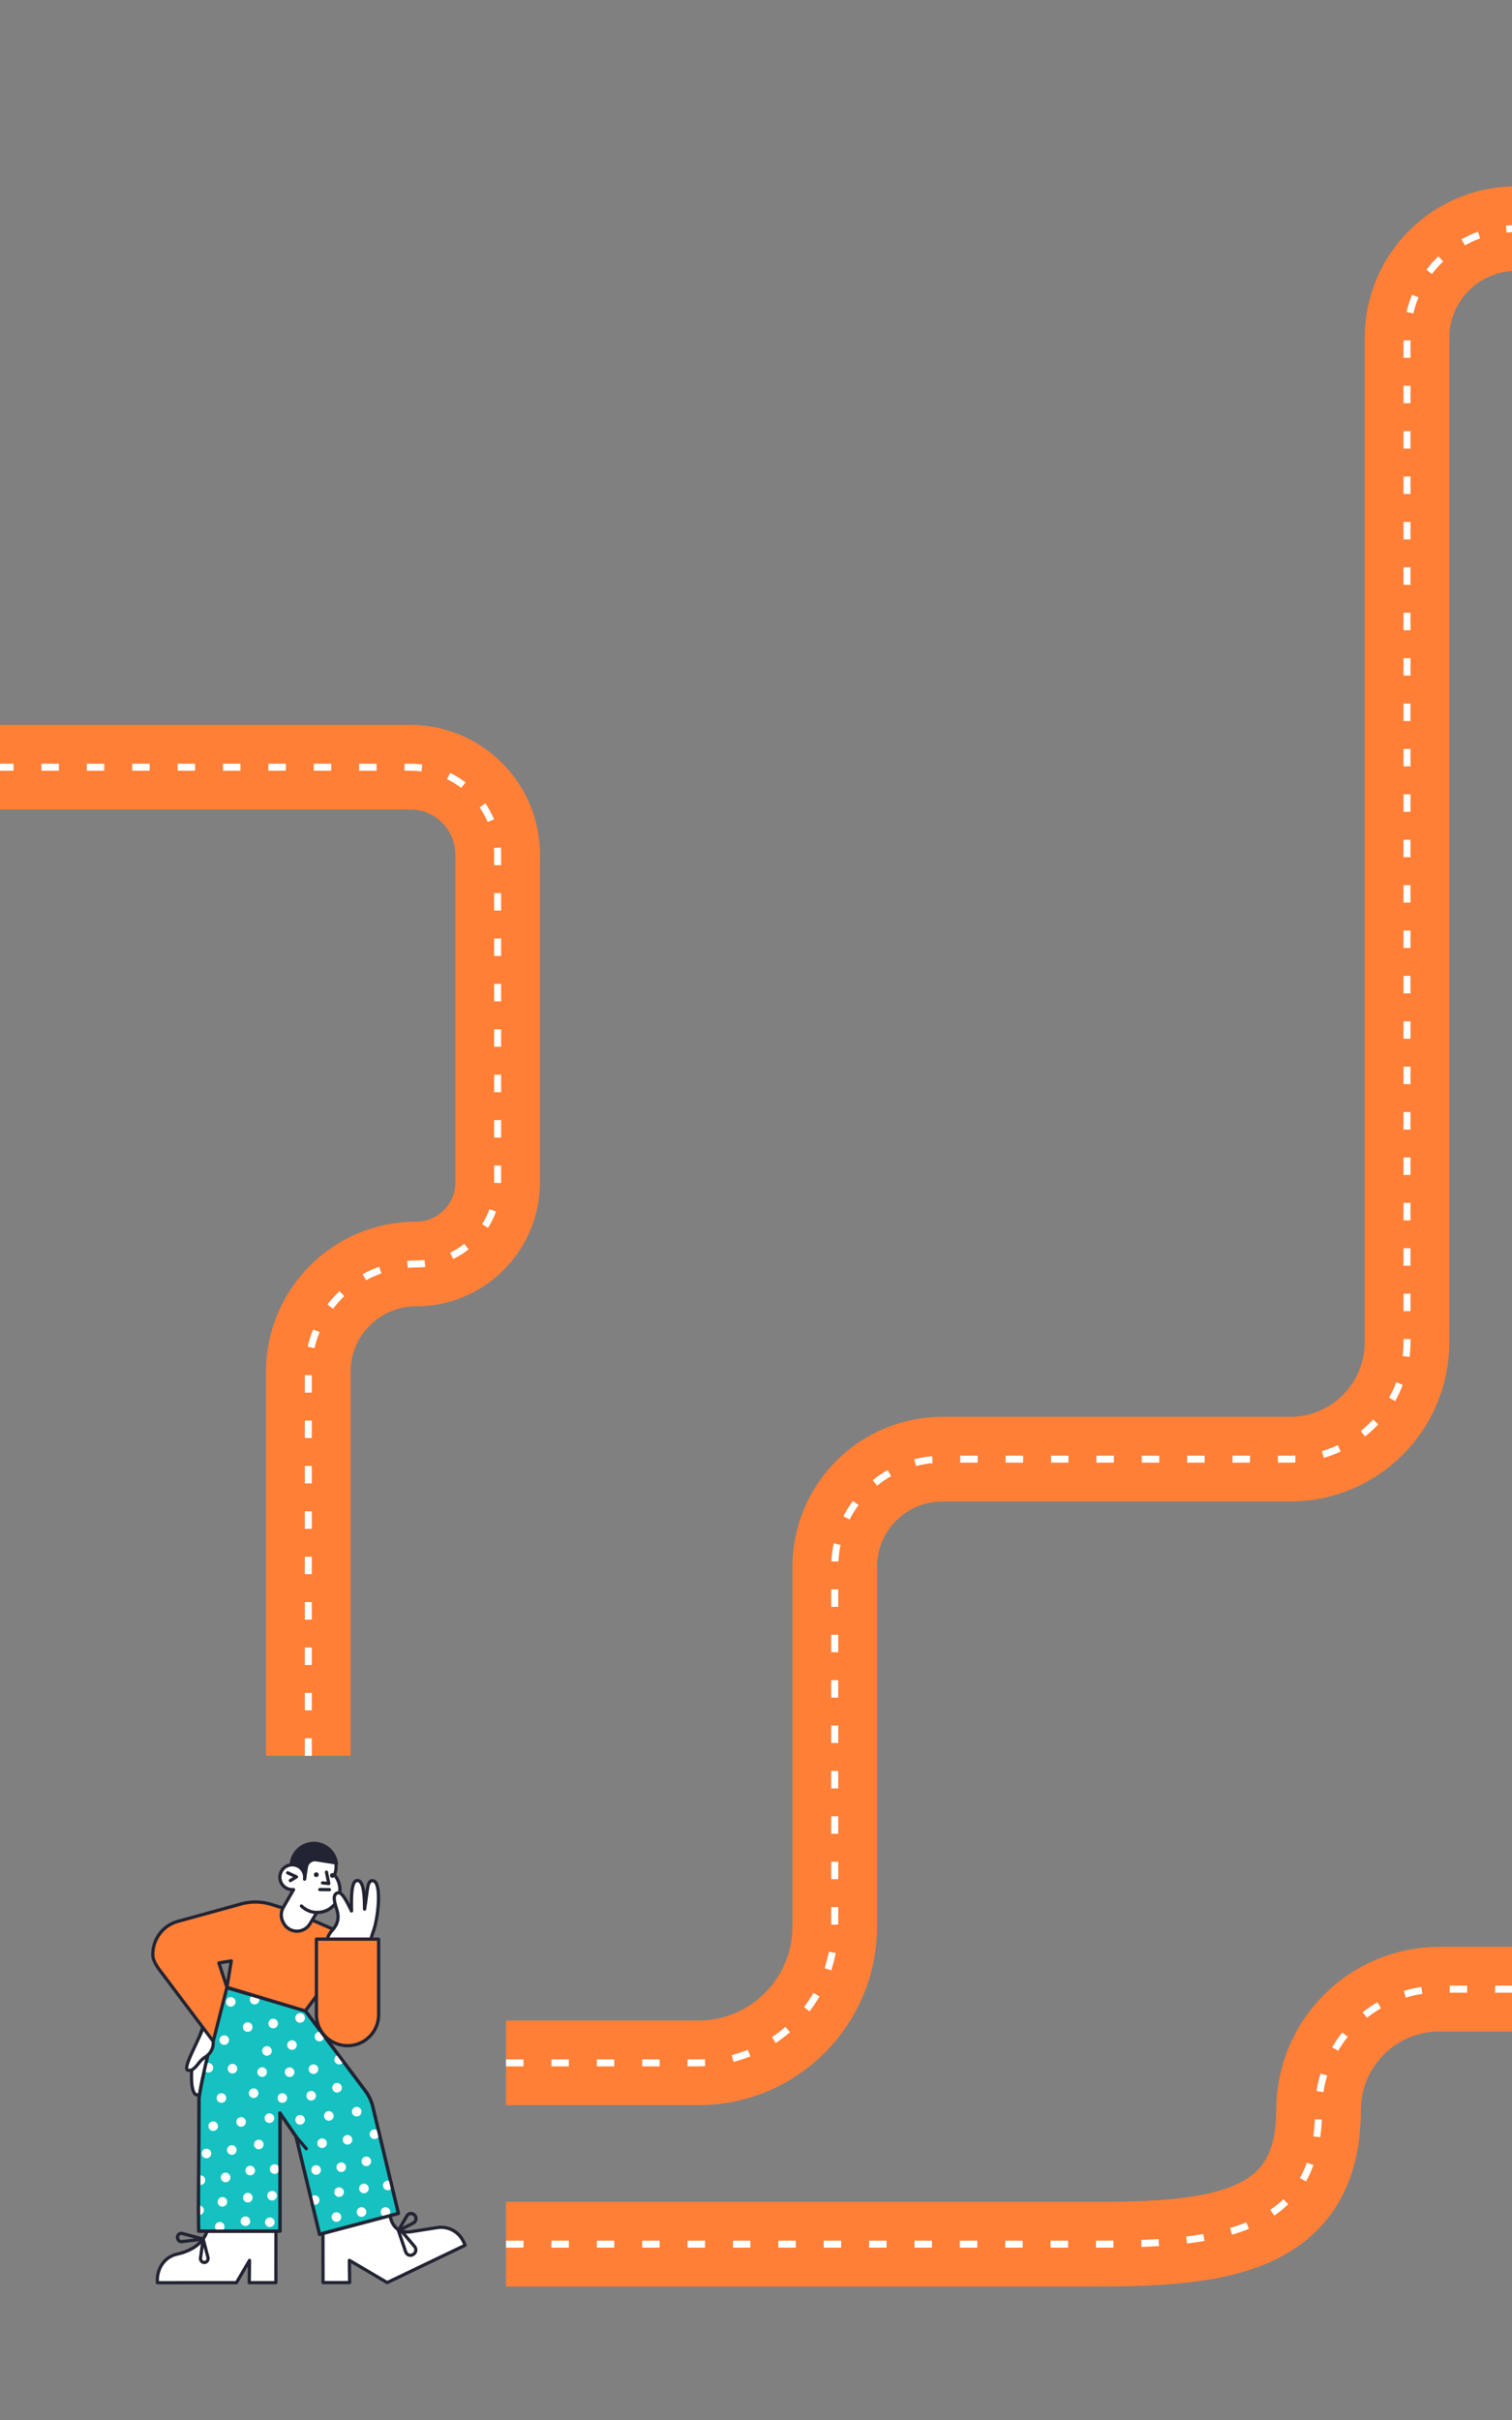 <?xml version="1.0" encoding="utf-8"?>
<!-- Generator: Adobe Illustrator 26.1.0, SVG Export Plug-In . SVG Version: 6.00 Build 0)  -->
<svg version="1.1" id="Layer_1" xmlns="http://www.w3.org/2000/svg" xmlns:xlink="http://www.w3.org/1999/xlink" x="0px" y="0px"
	 viewBox="0 0 2000 3200" style="enable-background:new 0 0 2000 3200;" xml:space="preserve">
<rect x="0" y="0" width="2000" height="3200" fill="#808080" stroke="none"/>
<style type="text/css">
	.st0{fill:#70D9D9;}
	.st1{fill:#FFFFFF;}
	.st2{fill:#FF7F36;}
	.st3{fill:#007575;}
	.st4{fill:#222433;}
	.st5{fill:#FF7F36;stroke:#FF7F36;stroke-miterlimit:10;}
	.st6{fill:#15C2C1;}
	.st7{fill:#FDA979;}
	.st8{fill:#C35515;}
	.st9{fill:none;stroke:#5A38FD;stroke-width:111.905;stroke-miterlimit:10;}
	.st10{fill:none;stroke:#FF7F36;stroke-width:111.905;stroke-miterlimit:10;}
	.st11{fill:none;stroke:#FFFFFF;stroke-width:9.235;stroke-miterlimit:10;stroke-dasharray:23.088,36.94;}
	.st12{fill:none;stroke:#313341;stroke-width:3.831;stroke-miterlimit:10;}
	.st13{fill:none;}
	.st14{opacity:0.75;fill:#70D9D9;}
	.st15{fill:#5A38FD;}
	.st16{fill:none;stroke:#222433;stroke-width:8.504;stroke-miterlimit:10;stroke-dasharray:14.173,14.173;}
	.st17{fill:#7057FD;}
	.st18{fill:none;stroke:#222433;stroke-width:5.407;stroke-miterlimit:10;}
	.st19{fill:#222433;stroke:#222433;stroke-width:5.43;stroke-miterlimit:10;}
	.st20{fill:#2B292D;}
	.st21{fill:none;stroke:#C35515;stroke-width:9.91;stroke-miterlimit:10;}
	.st22{fill:none;stroke:#C35515;stroke-width:5.669;stroke-miterlimit:10;}
	.st23{fill:#C35515;stroke:#000000;stroke-miterlimit:10;}
	.st24{fill:#C35515;stroke:#000000;stroke-width:0.604;stroke-miterlimit:10;}
	.st25{fill:#15C2C1;stroke:#222433;stroke-width:6.164;stroke-miterlimit:10;}
	.st26{fill:#FFFFFF;stroke:#000000;stroke-width:6.164;stroke-miterlimit:10;}
	.st27{fill:none;stroke:#007575;stroke-width:6.164;stroke-miterlimit:10;}
	.st28{fill:none;stroke:#FFFFFF;stroke-width:14.173;stroke-miterlimit:10;stroke-dasharray:23.088,36.94;}
	.st29{fill-rule:evenodd;clip-rule:evenodd;fill:#FDA979;}
	.st30{fill-rule:evenodd;clip-rule:evenodd;fill:#FFFFFF;}
	.st31{fill-rule:evenodd;clip-rule:evenodd;fill:#007575;}
	.st32{fill:#606060;}
	.st33{clip-path:url(#SVGID_00000016071710818902821940000017612293618362886329_);}
	.st34{fill:#222433;stroke:#222433;stroke-width:1.047;stroke-miterlimit:10;}
	.st35{fill:#222433;stroke:#222433;stroke-width:2.269;stroke-miterlimit:10;}
	.st36{fill:#82B1FF;}
	.st37{fill:#15C2C1;stroke:#70D9D9;stroke-width:15.652;stroke-miterlimit:10;}
	.st38{stroke:#222433;stroke-width:0.833;stroke-miterlimit:10;}
	.st39{clip-path:url(#SVGID_00000067197995082098868760000008568040477879863728_);}
	.st40{clip-path:url(#SVGID_00000067197995082098868760000008568040477879863728_);fill:#FF7F36;}
	.st41{clip-path:url(#SVGID_00000067197995082098868760000008568040477879863728_);fill:#C35515;}
	.st42{fill:#222433;stroke:#222433;stroke-width:0.791;stroke-miterlimit:10;}
	.st43{fill-rule:evenodd;clip-rule:evenodd;fill:#FF7F36;}
	.st44{fill-rule:evenodd;clip-rule:evenodd;fill:#15C2C1;}
	.st45{fill:none;stroke:#FF7F36;stroke-width:11.339;stroke-miterlimit:10;}
	.st46{fill:none;stroke:#FF7F36;stroke-width:9.693;stroke-miterlimit:10;}
	.st47{opacity:0.44;fill:#FDA979;}
	.st48{fill:none;stroke:#70D9D9;stroke-width:8.504;stroke-miterlimit:10;stroke-dasharray:11.509,11.51;}
	.st49{opacity:0.75;fill:#007575;}
	.st50{clip-path:url(#SVGID_00000152223420461077993410000018046426275013575560_);}
	.st51{fill:none;stroke:#FF7F36;stroke-miterlimit:10;}
	.st52{clip-path:url(#SVGID_00000057865990928929238770000017970302910866466954_);}
	.st53{stroke:#70D9D9;stroke-width:8.504;stroke-miterlimit:10;}
	.st54{fill:#FDA979;stroke:#222433;stroke-width:17.008;stroke-miterlimit:10;}
	.st55{clip-path:url(#SVGID_00000013163360327830103460000008863216892193496743_);}
	.st56{fill:none;stroke:#222433;stroke-width:16.122;stroke-linecap:round;stroke-miterlimit:10;}
	.st57{clip-path:url(#SVGID_00000023987388701686450840000011467608064258112155_);fill:#15C2C1;}
	.st58{clip-path:url(#SVGID_00000023987388701686450840000011467608064258112155_);fill:#C35515;}
	
		.st59{clip-path:url(#SVGID_00000023987388701686450840000011467608064258112155_);fill:#15C2C1;stroke:#000000;stroke-width:8.275;stroke-miterlimit:10;}
	.st60{clip-path:url(#SVGID_00000023987388701686450840000011467608064258112155_);fill:#FF7F36;}
	
		.st61{clip-path:url(#SVGID_00000023987388701686450840000011467608064258112155_);fill:#15C2C1;stroke:#000000;stroke-width:8.504;stroke-miterlimit:10;}
	
		.st62{clip-path:url(#SVGID_00000023987388701686450840000011467608064258112155_);fill:none;stroke:#000000;stroke-width:8.504;stroke-miterlimit:10;}
	
		.st63{clip-path:url(#SVGID_00000023987388701686450840000011467608064258112155_);fill:#FFFFFF;stroke:#000000;stroke-width:8.504;stroke-miterlimit:10;}
	.st64{clip-path:url(#SVGID_00000023987388701686450840000011467608064258112155_);}
	.st65{fill:none;stroke:#000000;stroke-width:8.281;stroke-linecap:round;stroke-miterlimit:10;}
	
		.st66{clip-path:url(#SVGID_00000023987388701686450840000011467608064258112155_);fill:#FFFFFF;stroke:#000000;stroke-width:8.745;stroke-miterlimit:10;}
	.st67{clip-path:url(#SVGID_00000023987388701686450840000011467608064258112155_);fill:none;}
	.st68{clip-path:url(#SVGID_00000097492240716617017110000008072307822653739423_);fill:#FF7F36;}
	.st69{clip-path:url(#SVGID_00000097492240716617017110000008072307822653739423_);}
	
		.st70{clip-path:url(#SVGID_00000097492240716617017110000008072307822653739423_);fill:none;stroke:#5A38FD;stroke-width:111.905;stroke-miterlimit:10;}
	.st71{clip-path:url(#SVGID_00000060730660780270535570000000951920475266050975_);}
	
		.st72{opacity:0.57;clip-path:url(#SVGID_00000060730660780270535570000000951920475266050975_);fill:none;stroke:#FFFFFF;stroke-width:32.706;stroke-linecap:round;stroke-miterlimit:10;}
	.st73{fill:#222433;stroke:#000000;stroke-width:7.087;stroke-miterlimit:10;}
	
		.st74{clip-path:url(#SVGID_00000060730660780270535570000000951920475266050975_);fill:#222433;stroke:#222433;stroke-width:163.17;stroke-miterlimit:10;}
	.st75{fill:none;stroke:#000000;stroke-width:7.087;stroke-miterlimit:10;}
	
		.st76{clip-path:url(#SVGID_00000060730660780270535570000000951920475266050975_);fill:#70D9D9;stroke:#000000;stroke-width:2.835;stroke-linecap:round;stroke-miterlimit:10;}
	.st77{clip-path:url(#SVGID_00000049220693375668721260000001280669314562702735_);fill:#FFFFFF;}
	.st78{clip-path:url(#SVGID_00000049220693375668721260000001280669314562702735_);fill:#222433;}
	.st79{clip-path:url(#SVGID_00000049220693375668721260000001280669314562702735_);fill:#15C2C1;}
	.st80{clip-path:url(#SVGID_00000049220693375668721260000001280669314562702735_);fill:#FDA979;}
	.st81{clip-path:url(#SVGID_00000049220693375668721260000001280669314562702735_);}
	.st82{clip-path:url(#SVGID_00000049220693375668721260000001280669314562702735_);fill:#FF7F36;}
	.st83{clip-path:url(#SVGID_00000049220693375668721260000001280669314562702735_);fill:#C35515;}
	.st84{clip-path:url(#SVGID_00000111173648234247462040000015444871491722550421_);}
</style>
<g>
	<path class="st10" d="M669.35,2727.75h254.48c99.6,0,180.34-80.74,180.34-180.34v-475.5c0-78.68,63.79-142.47,142.47-142.47h459.96
		c85.34,0,154.53-69.18,154.53-154.53V446.77c0-79.8,64.69-144.48,144.48-144.48h0"/>
	<path class="st10" d="M669.35,2967.49h782.26c161.54,0,292.49-15.59,292.49-177.13v0c0-88.4,71.66-160.07,160.07-160.07H2000"/>
	<path class="st10" d="M407.79,2321.68v-507.64c0-78.79,63.87-142.66,142.66-142.66h0c59.54,0,107.8-48.26,107.8-107.8v-433.6
		c0-63.78-51.7-115.48-115.48-115.48H0"/>
</g>
<path class="st11" d="M669.35,2727.75h254.48c99.6,0,180.34-80.74,180.34-180.34v-475.5c0-78.68,63.79-142.47,142.47-142.47h459.96
	c85.34,0,154.53-69.18,154.53-154.53V446.77c0-79.8,64.69-144.48,144.48-144.48h0"/>
<path class="st11" d="M669.35,2967.49h782.26c161.54,0,292.49-15.59,292.49-177.13v0c0-88.4,71.66-160.07,160.07-160.07H2000"/>
<path class="st11" d="M407.79,2321.68v-507.64c0-78.79,63.87-142.66,142.66-142.66h0c59.54,0,107.8-48.26,107.8-107.8v-433.6
	c0-63.78-51.7-115.48-115.48-115.48H0"/>
<g>
	<path class="st1" d="M272.31,2670.53c-0.78,1.78-4.7,11.9-8.48,22.1l-9.77,38.35c-1.78,18.53-0.78,39.06,6.84,39.14
		c6.99,0.14,6.99-12.12,10.05-34.86c0.78,20.6,1.35,35.43,8.55,34.72c7.13-0.71,6.27-21.6,5.49-37.5
		c5.13,9.84,11.55,23.38,16.97,21.96c7.77-2.14,2.78-13.9,0.29-22.03c-5.56-18.11,2.28-22.81,8.98-32.79
		c4.42-6.63,3.35-15.97-0.21-25.95L272.31,2670.53z"/>
	<path class="st4" d="M261.05,2772.26h-0.19c-1.85-0.04-3.59-0.88-4.78-2.29c-6.64-7.37-4.85-31.86-4.15-39.19
		c0.01-0.11,0.03-0.22,0.06-0.32l9.77-38.35c0.02-0.07,0.04-0.14,0.07-0.21c3.69-9.94,7.68-20.28,8.53-22.22
		c0.37-0.83,1.22-1.34,2.13-1.27l38.71,3.14c0.84,0.07,1.56,0.62,1.84,1.41c4.35,12.19,4.35,21.3-0.02,27.85
		c-1.24,1.85-2.5,3.49-3.71,5.09c-5.37,7.02-9.24,12.09-5,25.89c0.3,0.96,0.63,1.98,0.97,3.02c2.07,6.34,4.42,13.54,1.96,18.11
		c-0.98,1.81-2.69,3.11-4.69,3.59c-5.42,1.43-10.32-5.87-15-14.55c0.49,16.72-0.52,29.43-7.81,30.16c-1.75,0.2-3.51-0.36-4.84-1.52
		c-2.51-2.18-3.86-6.66-4.67-12.91C268.71,2767.15,266.66,2772.26,261.05,2772.26L261.05,2772.26z M256.17,2731.35
		c-1.67,17.49-0.43,31.85,3.09,35.75c0.39,0.53,1.01,0.85,1.66,0.88h0.05c3.81,0,4.81-8.3,6.47-22.03c0.4-3.28,0.85-6.99,1.38-10.98
		c0.16-1.17,1.23-1.99,2.4-1.83c1.03,0.14,1.81,1,1.85,2.04c0.57,14.98,1.11,29.13,4.61,32.18c0.43,0.4,1.02,0.58,1.6,0.49
		c0.69-0.07,2.99-1.07,3.79-11.1c0.6-7.5,0.1-17.53-0.23-24.17c-0.06-1.18,0.85-2.18,2.03-2.24c0.83-0.04,1.61,0.41,2,1.15
		c0.44,0.85,0.89,1.72,1.35,2.61c2.36,4.58,5.04,9.76,7.63,13.46c3.44,4.91,5.11,4.92,5.54,4.81c0.87-0.17,1.61-0.72,2.04-1.49
		c1.59-2.95-0.55-9.5-2.26-14.75c-0.35-1.07-0.69-2.1-0.99-3.09c-4.89-15.91,0.25-22.63,5.69-29.75c1.18-1.54,2.39-3.13,3.56-4.87
		c3.37-5.05,3.37-12.7,0-22.74l-35.76-2.9c-1.38,3.44-4.61,11.82-7.82,20.48L256.17,2731.35z"/>
	<path class="st6" d="M297.05,2626.66c0,0-9.48,36.71-18.18,73.5c-0.43,1.78-0.86,3.64-1.28,5.42c-7.7,32.72-14.68,64.8-14.4,71.43
		l-0.64,145.14l0.21,28.16h107.57v-152.62l-0.14-3.56l21.39,31.15l31.08,129.31l104.29-27.73l-33.79-140.79
		c-1.77-7.52-5.05-14.6-9.62-20.82l-34.29-45.77l-38.78-51.68l-6.49-8.63L297.05,2626.66z"/>
	<path class="st4" d="M422.65,2956.71c-0.99,0-1.85-0.68-2.08-1.64l-30.99-128.93l-17.12-24.94v149.09c0,1.18-0.96,2.14-2.14,2.14
		H262.76c-1.17,0-2.13-0.95-2.14-2.12l-0.21-28.16l0.64-145.12c-0.28-7.51,7.7-43.25,14.46-71.96c0.21-0.9,0.43-1.8,0.64-2.71
		s0.43-1.82,0.64-2.72c8.6-36.38,18.09-73.16,18.19-73.53c0.3-1.14,1.46-1.83,2.61-1.54c0.03,0.01,0.06,0.02,0.09,0.02l106.93,32.51
		c0.43,0.13,0.82,0.4,1.09,0.76l6.49,8.63l38.78,51.68l34.29,45.77c4.76,6.45,8.16,13.8,9.99,21.61l33.79,140.78
		c0.27,1.13-0.41,2.27-1.53,2.57l-104.29,27.73C423.02,2956.68,422.84,2956.71,422.65,2956.71z M370.18,2791.97
		c0.7,0,1.36,0.35,1.76,0.93l21.39,31.15c0.15,0.22,0.26,0.46,0.32,0.71l30.57,127.18l100.16-26.63l-33.3-138.76
		c-1.7-7.24-4.85-14.06-9.27-20.05l-34.28-45.75l-38.78-51.68l-6.07-8.07l-104.12-31.65c-2.16,8.41-10.21,40-17.61,71.29
		c-0.21,0.89-0.43,1.8-0.64,2.71c-0.21,0.91-0.43,1.82-0.64,2.72c-9.48,40.29-14.57,65.45-14.34,70.84v0.1l-0.64,145.14l0.2,26.01
		h103.31v-150.44l-0.14-3.52c-0.05-1.18,0.87-2.18,2.05-2.22C370.13,2791.97,370.16,2791.97,370.18,2791.97L370.18,2791.97z"/>
	<path class="st1" d="M364.91,3018.37l0.07-67.94h-90.96c-6.27,17.18-21.74,26.23-40.28,30.37c-16.32,3.64-26.73,19.25-25.52,36.85
		v0.78l104.58-0.07l17.25-29.44l-0.36,29.44H364.91z"/>
	<path class="st4" d="M208.22,3020.58c-1.18,0-2.14-0.96-2.14-2.14v-0.71c-1.26-18.82,10.16-35.22,27.19-39.01
		c20.33-4.53,33.36-14.3,38.73-29.01c0.31-0.84,1.11-1.41,2.01-1.41h90.96c1.18,0,2.14,0.96,2.14,2.14l-0.07,67.94
		c0,1.18-0.96,2.14-2.14,2.14h-35.22c-1.18,0-2.14-0.96-2.14-2.14c0-0.01,0-0.02,0-0.03l0.26-21.37l-13.17,22.48
		c-0.38,0.65-1.08,1.06-1.84,1.06L208.22,3020.58L208.22,3020.58z M275.49,2952.58c-6.2,15.39-20.08,25.59-41.28,30.32
		c-14.61,3.25-24.52,17.2-23.92,33.41l101.28-0.07l16.63-28.38c0.6-1.02,1.91-1.36,2.93-0.76c0.66,0.39,1.07,1.1,1.06,1.87
		l-0.33,27.28h30.91l0.07-63.66L275.49,2952.58z"/>
	<path class="st1" d="M515.96,2929.69c2.71,15.26,12.26,24.38,29.3,21.1l31.86-4.99c16.4-3.07,31.94,5.85,37.71,22.38l0.29,0.78
		l-102.94,49.33l-50.04-29.44l0.36,29.44h-35.22l-0.07-65.08L515.96,2929.69z"/>
	<path class="st4" d="M512.19,3020.44c-0.38,0-0.76-0.1-1.08-0.3l-46.77-27.52l0.31,25.65c0.01,1.18-0.93,2.15-2.11,2.16
		c-0.01,0-0.02,0-0.03,0h-35.22c-1.18,0-2.14-0.96-2.14-2.14l-0.07-65.08c0-0.97,0.65-1.82,1.59-2.07l88.75-23.52
		c1.14-0.3,2.31,0.38,2.62,1.52c0.02,0.06,0.03,0.12,0.04,0.17c1.38,7.74,4.59,13.54,9.3,16.78c4.49,3.09,10.38,3.96,17.49,2.59
		l0.07-0.01l31.86-4.99c17.52-3.28,34.02,6.5,40.06,23.79l0.28,0.76c0.38,1.03-0.09,2.18-1.09,2.66l-102.94,49.33
		C512.82,3020.37,512.51,3020.44,512.19,3020.44L512.19,3020.44z M429.42,3016.16h30.91l-0.33-27.28c-0.01-1.18,0.93-2.15,2.11-2.16
		c0.39,0,0.77,0.1,1.11,0.3l49.06,28.86l100.16-48c-5.62-14.63-19.82-22.8-34.93-19.98l-31.89,5c-8.26,1.58-15.22,0.48-20.69-3.28
		c-5.18-3.56-8.82-9.51-10.62-17.28l-84.97,22.53L429.42,3016.16z"/>
	<path class="st4" d="M270.3,2993.86c-2.01,0-3.92-0.84-5.28-2.32c-1.54-1.67-2.23-3.95-1.89-6.19l3.11-22.12l-25.55,3.02
		c-3.29,0.32-6.37-1.64-7.47-4.76l-0.16-0.46c-0.95-2.66-0.35-5.63,1.57-7.7c1.74-1.94,4.43-2.72,6.94-2.02l27.79,7.41
		c0.75,0.2,1.33,0.78,1.52,1.53l6.27,24.24c0.55,2.19,0.11,4.52-1.2,6.36c-1.2,1.71-3.09,2.8-5.17,3
		C270.63,2993.85,270.47,2993.86,270.3,2993.86z M269.4,2971.54l-2.02,14.41v0.02c-0.15,0.97,0.14,1.95,0.8,2.67
		c0.96,1.13,2.65,1.27,3.78,0.32c0.21-0.17,0.38-0.38,0.53-0.6c0.58-0.82,0.78-1.86,0.53-2.83L269.4,2971.54z M239.74,2955.33
		c-0.75,0.02-1.46,0.34-1.96,0.9c-0.84,0.92-1.1,2.23-0.67,3.4l0.16,0.47c0.44,1.24,1.67,2.02,2.97,1.9l17.21-2.04l-16.99-4.53
		C240.23,2955.36,239.98,2955.33,239.74,2955.33L239.74,2955.33z"/>
	<path class="st4" d="M405.19,2843.44c-0.63,0-1.22-0.27-1.63-0.75l-13.69-16.04c-0.77-0.9-0.66-2.25,0.24-3.02s2.25-0.66,3.02,0.24
		l13.69,16.04c0.77,0.9,0.66,2.25-0.24,3.01C406.19,2843.26,405.7,2843.44,405.19,2843.44L405.19,2843.44z"/>
	<path class="st4" d="M542.83,2984.38c-1.04,0-2.07-0.2-3.04-0.58c-2.46-0.99-4.37-3-5.22-5.51l-9.64-28.3
		c-0.2-0.59-0.14-1.24,0.18-1.77l11.31-19.28c1.39-2.42,3.9-3.98,6.69-4.16c2.86-0.15,5.62,1.13,7.36,3.41
		c1.65,2.08,2.28,4.8,1.71,7.39c-0.52,2.52-2.16,4.68-4.44,5.86l-14.84,7.65l17.09,20.07c1.81,2.12,2.56,4.95,2.02,7.68
		c-0.46,2.58-2.08,4.82-4.39,6.06l-0.94,0.51C545.49,2984.05,544.17,2984.38,542.83,2984.38L542.83,2984.38z M530.37,2952.74
		l8.23,24.15c0.45,1.33,1.45,2.4,2.75,2.93c1.07,0.44,2.28,0.37,3.31-0.17l0.93-0.51c1.17-0.64,1.99-1.78,2.21-3.1
		c0.29-1.46-0.11-2.98-1.08-4.11L530.37,2952.74z M543.62,2929.04c-0.09,0-0.17,0-0.26,0.01c-1.37,0.1-2.6,0.87-3.27,2.07
		l-7.95,13.54l13.63-7.02c1.15-0.6,1.96-1.69,2.22-2.96c0.3-1.35-0.03-2.77-0.89-3.85C546.29,2929.72,545,2929.06,543.62,2929.04
		L543.62,2929.04z"/>
	<g>
		<g>
			<circle class="st1" cx="298.4" cy="2879.29" r="6.34"/>
			<circle class="st1" cx="273.09" cy="2847.57" r="6.34"/>
			<circle class="st1" cx="363.27" cy="2868.24" r="6.34"/>
			<circle class="st1" cx="342.31" cy="2835.67" r="6.34"/>
			
				<ellipse transform="matrix(0.755 -0.655 0.655 0.755 -1800.217 919.42)" class="st1" cx="331.64" cy="2871.46" rx="6.34" ry="6.34"/>
			<circle class="st1" cx="306.67" cy="2843.01" r="6.34"/>
			<circle class="st1" cx="282" cy="2811.43" r="6.34"/>
			<circle class="st1" cx="318.93" cy="2805.87" r="6.34"/>
			<circle class="st1" cx="292.91" cy="2774.22" r="6.34"/>
			<circle class="st1" cx="356.36" cy="2800.88" r="6.34"/>
			<circle class="st1" cx="335.47" cy="2767.87" r="6.34"/>
			<circle class="st1" cx="307.52" cy="2735.44" r="6.34"/>
			<path class="st1" d="M273.09,2728.45c0.8-0.37,1.68-0.57,2.57-0.57c3.5,0,6.34,2.85,6.34,6.35c0,3.5-2.84,6.33-6.34,6.34
				c-2.28,0.01-4.38-1.22-5.49-3.21"/>
			<circle class="st1" cx="359.92" cy="2903.39" r="6.34"/>
			
				<ellipse transform="matrix(0.755 -0.655 0.655 0.755 -1824.477 926.133)" class="st1" cx="328.5" cy="2907.31" rx="6.34" ry="6.34"/>
			
				<ellipse transform="matrix(0.755 -0.655 0.655 0.755 -1845.67 931.647)" class="st1" cx="325.29" cy="2938.47" rx="6.34" ry="6.34"/>
			
				<ellipse transform="matrix(0.033 -0.999 0.999 0.033 -2624.902 3110.7)" class="st1" cx="295.55" cy="2912.23" rx="6.34" ry="6.34"/>
			
				<ellipse transform="matrix(0.033 -0.999 0.999 0.033 -2661.194 3139.046)" class="st1" cx="292.06" cy="2945.16" rx="6.34" ry="6.34"/>
			<path class="st1" d="M263.33,2916.36c3.5,0,6.34,2.85,6.34,6.35c0,3.5-2.84,6.33-6.34,6.34"/>
			<path class="st1" d="M265.11,2876.51c3.5,0,6.34,2.85,6.34,6.35c0,3.5-2.84,6.33-6.34,6.34"/>
			<circle class="st1" cx="356.93" cy="2938.53" r="6.34"/>
			<circle class="st1" cx="451.38" cy="2865.75" r="6.34"/>
			<circle class="st1" cx="426.07" cy="2834.03" r="6.34"/>
			<circle class="st1" cx="495.29" cy="2822.12" r="6.34"/>
			<circle class="st1" cx="484.53" cy="2857.98" r="6.34"/>
			<circle class="st1" cx="459.65" cy="2829.46" r="6.34"/>
			<circle class="st1" cx="434.98" cy="2797.89" r="6.34"/>
			<circle class="st1" cx="471.84" cy="2792.32" r="6.34"/>
			<circle class="st1" cx="445.82" cy="2760.67" r="6.34"/>
			<circle class="st1" cx="512.97" cy="2889.84" r="6.34"/>
			<circle class="st1" cx="481.39" cy="2893.84" r="6.34"/>
			<circle class="st1" cx="478.18" cy="2924.99" r="6.34"/>
			<circle class="st1" cx="448.53" cy="2898.68" r="6.34"/>
			<circle class="st1" cx="445.04" cy="2931.62" r="6.34"/>
			<circle class="st1" cx="416.24" cy="2909.23" r="6.34"/>
			<circle class="st1" cx="418.16" cy="2869.39" r="6.34"/>
			<circle class="st1" cx="509.91" cy="2924.99" r="6.34"/>
			<circle class="st1" cx="353.15" cy="2711.99" r="6.34"/>
			<circle class="st1" cx="327.63" cy="2680.44" r="6.34"/>
			<circle class="st1" cx="396.99" cy="2668.36" r="6.34"/>
			<circle class="st1" cx="386.22" cy="2704.22" r="6.34"/>
			<circle class="st1" cx="361.35" cy="2675.7" r="6.34"/>
			<circle class="st1" cx="336.75" cy="2644.12" r="6.34"/>
			<circle class="st1" cx="414.67" cy="2736.08" r="6.34"/>
			<path class="st1" d="M454.94,2723.46c0,3.5-2.84,6.34-6.34,6.34c-3.5,0-6.34-2.84-6.34-6.34s2.84-6.34,6.34-6.34l0,0"/>
			<circle class="st1" cx="422.58" cy="2692.95" r="6.34"/>
			<circle class="st1" cx="305.24" cy="2647.12" r="6.34"/>
			<circle class="st1" cx="383.09" cy="2740.07" r="6.34"/>
			<circle class="st1" cx="346.73" cy="2739.93" r="6.34"/>
			<circle class="st1" cx="396.99" cy="2803.09" r="6.34"/>
			<circle class="st1" cx="373.46" cy="2774.22" r="6.34"/>
			<circle class="st1" cx="296.62" cy="2697.66" r="6.34"/>
			<circle class="st1" cx="411.6" cy="2771.22" r="6.34"/>
		</g>
	</g>
	<path class="st4" d="M422.72,2956.64c-0.99,0-1.85-0.68-2.08-1.64l-30.99-128.93l-17.12-24.93v149.16c0,1.18-0.96,2.14-2.14,2.14
		H262.83c-1.17,0-2.13-0.95-2.14-2.12l-0.21-28.16l0.64-145.11c-0.57-14.88,32.11-144.6,33.5-150.12c0.29-1.15,1.45-1.84,2.6-1.55
		c0.03,0.01,0.06,0.01,0.08,0.02l107.36,31.65c0.44,0.13,0.83,0.4,1.1,0.77l6.49,8.63l38.78,51.68l34.29,45.77
		c4.76,6.45,8.16,13.8,9.99,21.61l33.79,140.78c0.27,1.13-0.41,2.27-1.53,2.57l-104.29,27.73
		C423.09,2956.61,422.91,2956.64,422.72,2956.64L422.72,2956.64z M370.26,2791.9c0.7,0,1.36,0.35,1.76,0.93l21.39,31.15
		c0.15,0.22,0.25,0.46,0.32,0.71l30.57,127.18l100.16-26.63l-33.3-138.76c-1.7-7.24-4.85-14.06-9.27-20.05l-34.28-45.75L408.82,2669
		l-6.06-8.06l-104.54-30.82c-11.88,47.21-33.31,135.75-32.83,146.78v0.1l-0.64,145.14l0.2,26.01h103.31v-150.51l-0.14-3.52
		c-0.05-1.18,0.87-2.18,2.05-2.22C370.2,2791.9,370.23,2791.9,370.26,2791.9L370.26,2791.9z"/>
	<path class="st1" d="M282,2699.87c0.59,7.91-3.18,15.51-9.84,19.82c-3.19,1.91-6.02,4.37-8.34,7.27
		c-9.2,12.05-11.62,10.98-15.11,10.48c-8.13-1.21,12.55-36.07,19.75-55.39"/>
	<path class="st4" d="M251.12,2739.83c-0.74-0.01-1.49-0.08-2.22-0.2l-0.49-0.07c-1.31-0.17-2.45-0.96-3.06-2.13
		c-2.47-4.62,2.74-16.1,11.44-34.43c3.63-7.65,7.38-15.56,9.67-21.7c0.41-1.11,1.65-1.67,2.75-1.26c1.11,0.41,1.67,1.65,1.26,2.75
		c-2.35,6.31-6.14,14.3-9.81,22.03c-3.36,7.09-6.84,14.42-9.09,20.23c-2.99,7.72-2.65,9.82-2.48,10.27l0.46,0.07
		c2.57,0.4,4.61,0.71,12.58-9.74c2.47-3.09,5.48-5.73,8.87-7.77c5.99-3.9,9.39-10.74,8.87-17.87c-0.08-1.18,0.8-2.2,1.98-2.29
		c1.18-0.08,2.2,0.8,2.29,1.98c0.63,8.68-3.51,17.02-10.81,21.76c-2.98,1.78-5.63,4.07-7.81,6.78
		C258.18,2737.88,254.63,2739.83,251.12,2739.83L251.12,2739.83z"/>
	<path class="st2" d="M202.38,2588.23c-2.04-21.7,11.78-41.74,32.79-47.55l85.97-23.67c12.57-3,25.72-2.56,38.07,1.28l22.46,7.06
		l75.56,32.86l-35.14,76.42l-18.25,24.45l-99.44-30.01l-4.2-1.21l5.77-34.93l-16.41,2.71l10.65,32.22l-18.13,71.39l-66.14-87.92
		C210.43,2604.13,204.52,2597.07,202.38,2588.23L202.38,2588.23z"/>
	<path class="st4" d="M282.06,2701.39c-0.67,0-1.31-0.32-1.71-0.86l-66.14-87.92c-0.51-0.67-1.03-1.34-1.55-2.02
		c-5.07-6.6-10.32-13.42-12.37-21.86c-0.02-0.1-0.04-0.2-0.05-0.3c-2.16-22.74,12.33-43.75,34.35-49.81l85.98-23.67
		c0.02-0.01,0.05-0.01,0.07-0.02c12.95-3.08,26.49-2.63,39.2,1.32l22.46,7.06c0.07,0.02,0.14,0.05,0.21,0.08l75.56,32.86
		c1.08,0.47,1.58,1.73,1.11,2.81c-0.01,0.01-0.01,0.02-0.02,0.04l-35.14,76.42c-0.06,0.14-0.14,0.27-0.23,0.39l-18.25,24.45
		c-0.54,0.72-1.47,1.03-2.33,0.77l-99.44-30.01l-2.05-0.59l-17.59,69.24c-0.2,0.8-0.85,1.41-1.65,1.57
		C282.34,2701.37,282.2,2701.39,282.06,2701.39L282.06,2701.39z M204.49,2587.88c1.85,7.5,6.57,13.62,11.56,20.11
		c0.52,0.68,1.05,1.36,1.57,2.04l63.46,84.37l16.88-66.45l-10.45-31.63c-0.37-1.12,0.24-2.33,1.36-2.7c0.1-0.03,0.21-0.06,0.32-0.08
		l16.41-2.71c1.17-0.19,2.27,0.6,2.46,1.76c0.04,0.23,0.04,0.47,0,0.7l-5.46,33.06l2.37,0.68l98.03,29.58l17.22-23.07l34.14-74.23
		l-73.46-31.95l-22.35-7.02c-11.96-3.72-24.71-4.15-36.89-1.25l-85.94,23.66C215.77,2548.25,202.61,2567.26,204.49,2587.88
		L204.49,2587.88z M292.36,2597.35l7.14,21.6l3.86-23.42L292.36,2597.35z"/>
	<path class="st1" d="M388.29,2498.63l-13.54,23.52c-3.41,5.95-3.57,13.22-0.43,19.32l0.78,1.5c5.18,9.78,17.3,13.52,27.09,8.34
		c0.05-0.02,0.09-0.05,0.14-0.08c3.17-1.73,5.82-4.26,7.7-7.34l9.05-15.04c15,0.34,27.92-10.49,30.23-25.31
		c0.39-2.45,0.46-4.94,0.21-7.41c-0.56-6.21-3.05-12.1-7.13-16.82c0.94-2.21,1.59-4.54,1.92-6.91c0.36-3.46,0.36-6.95,0-10.41
		l-33.43-4.13l-8.63,10.76l-9.48-0.36c-12.48-0.43-19.25,14.33-10.84,23.52L388.29,2498.63z"/>
	<path class="st4" d="M392.83,2555.78c-2.2,0-4.39-0.33-6.49-0.97c-5.65-1.71-10.38-5.61-13.12-10.84l-0.79-1.51
		c-3.5-6.74-3.32-14.79,0.47-21.37l12.76-22.17l-5.28-5.69c-6.05-6.57-5.62-16.81,0.95-22.85c3.13-2.88,7.27-4.41,11.52-4.26
		l8.41,0.32l7.95-9.92c0.46-0.58,1.2-0.88,1.93-0.78l33.43,4.13c0.99,0.12,1.76,0.91,1.86,1.9c0.38,3.64,0.37,7.32-0.01,10.96
		c-0.31,2.12-0.83,4.2-1.58,6.21c3.89,4.88,6.25,10.8,6.8,17.01c0.27,2.65,0.19,5.33-0.24,7.96c-2.44,15.38-15.56,26.8-31.13,27.1
		l-8.43,14c-2.08,3.4-5.01,6.2-8.51,8.12C400.12,2554.86,396.51,2555.78,392.83,2555.78L392.83,2555.78z M392.27,2470.39
		c-6.57,0.01-11.89,5.34-11.88,11.91c0,2.98,1.12,5.85,3.14,8.04l6.33,6.83c0.64,0.69,0.75,1.71,0.29,2.52l-13.54,23.52
		c-3.06,5.31-3.2,11.82-0.38,17.27l0.78,1.49c4.63,8.74,15.46,12.07,24.2,7.44c0.04-0.02,0.08-0.04,0.12-0.07
		c2.84-1.54,5.21-3.81,6.89-6.58l9.04-15.03c0.39-0.66,1.12-1.06,1.88-1.04c13.91,0.29,25.9-9.75,28.06-23.5
		c0.36-2.28,0.43-4.6,0.2-6.9c-0.51-5.77-2.83-11.23-6.62-15.61c-0.54-0.62-0.67-1.49-0.34-2.25c0.87-2.04,1.46-4.18,1.77-6.38
		c0.29-2.72,0.33-5.46,0.13-8.19l-30.52-3.78l-7.88,9.83c-0.42,0.53-1.07,0.83-1.75,0.8l-9.48-0.36
		C392.56,2470.39,392.41,2470.39,392.27,2470.39L392.27,2470.39z"/>
	<path class="st4" d="M447.1,2463.7c-2.1-17.62-18.08-30.21-35.71-28.12c-10.21,1.21-19.22,7.24-24.24,16.21
		c-0.42,0.69-0.8,1.4-1.14,2.14c-1.24,2.7-2.1,5.55-2.57,8.48c-0.14,0.93-0.21,1.92-0.29,2.85h0.14c3.21,0.5,6.63,0.29,9.62,1.64
		c2.57,1.14,4.63,3.28,6.34,5.49c2.99,3.78,5.99,9.34,4.06,14.19c0.2-0.01,0.39-0.06,0.57-0.14c0.51-0.25,0.88-0.72,1-1.28
		l2.49-16.04c0.83-5.08,5.6-8.55,10.69-7.77l26.95,4.28c0.54,0.08,1.08-0.08,1.5-0.43C447.01,2464.86,447.23,2464.27,447.1,2463.7
		L447.1,2463.7z"/>
	<circle class="st4" cx="418.37" cy="2478.95" r="3.14"/>
	<circle class="st4" cx="439.69" cy="2479.95" r="3.14"/>
	<path class="st4" d="M419.66,2531.06c-1.63-0.01-3.25-0.14-4.86-0.38c-6.66-1.03-12.82-4.14-17.61-8.87
		c-0.82-0.85-0.8-2.2,0.05-3.02c0.83-0.8,2.14-0.8,2.97,0c4.14,4.09,9.47,6.78,15.23,7.67c1.4,0.21,2.8,0.32,4.21,0.33
		c1.18,0,2.14,0.96,2.14,2.14C421.79,2530.1,420.84,2531.06,419.66,2531.06L419.66,2531.06z"/>
	<path class="st4" d="M434.91,2492.78c-0.07,0-0.14,0-0.22-0.01l-8.34-0.86c-1.18-0.12-2.03-1.17-1.91-2.35s1.17-2.03,2.35-1.91
		l5.45,0.56l-2.49-12.26c-0.23-1.16,0.51-2.29,1.67-2.52s2.29,0.51,2.52,1.67l3.07,15.11c0.24,1.16-0.51,2.29-1.67,2.52
		C435.2,2492.77,435.06,2492.79,434.91,2492.78L434.91,2492.78z"/>
	<path class="st1" d="M388.29,2498.63c-1.4,0.13-2.82,0.08-4.21-0.14c-8.96-1.4-15.08-9.79-13.69-18.75
		c1.4-8.96,9.79-15.08,18.75-13.69c8.96,1.4,15.08,9.79,13.69,18.75"/>
	<path class="st4" d="M386.83,2500.84c-1.03,0-2.05-0.08-3.07-0.24c-10.12-1.57-17.06-11.06-15.48-21.18
		c1.57-10.12,11.06-17.06,21.18-15.48c10.12,1.57,17.06,11.06,15.48,21.18c0,0,0,0,0,0c-0.15,1.17-1.23,1.99-2.4,1.84
		s-1.99-1.23-1.84-2.4c0-0.03,0.01-0.05,0.01-0.08c1.22-7.79-4.1-15.09-11.89-16.31c-7.79-1.22-15.09,4.1-16.31,11.89
		c-1.22,7.79,4.1,15.09,11.89,16.31c0,0,0.01,0,0.01,0c1.21,0.2,2.43,0.24,3.65,0.13c1.17-0.12,2.23,0.73,2.35,1.9
		c0.12,1.17-0.73,2.23-1.9,2.35l0,0C387.96,2500.81,387.39,2500.84,386.83,2500.84L386.83,2500.84z"/>
	<path class="st4" d="M384.02,2488.86c-1.18,0-2.14-0.95-2.14-2.14c0-0.75,0.39-1.45,1.03-1.83l4.68-2.83l-7.96-3.66
		c-1.07-0.49-1.54-1.76-1.05-2.84c0.49-1.07,1.76-1.54,2.84-1.05l11.62,5.35c1.07,0.49,1.54,1.76,1.05,2.84
		c-0.18,0.39-0.47,0.71-0.84,0.94l-8.13,4.92C384.79,2488.75,384.41,2488.86,384.02,2488.86L384.02,2488.86z"/>
	<path class="st4" d="M435.77,2500.84h-0.02l-12.76-0.14c-1.18-0.01-2.13-0.97-2.13-2.15c0.01-1.18,0.97-2.13,2.15-2.13h0.24
		l12.55,0.14c1.18,0.01,2.13,0.97,2.13,2.15S436.95,2500.84,435.77,2500.84L435.77,2500.84z"/>
	<path class="st1" d="M458.65,2590.87c-20.6,2.21-33.79-20.89-20.67-36.57c0.21-0.21,0.36-0.43,0.57-0.64
		c6.06-6.7,10.91-14.54,7.41-27.02c-2.49-8.84-7.7-21.67,1-23.74c5.99-1.43,12.69,13.33,18.04,24.02
		c-0.29-17.18-0.64-39.71,7.34-40.28c7.98-0.64,9.84,15.68,9.91,37.85c4.21-24.45,2.92-37.92,10.69-37.64
		c12.76,0.5,7.27,50.97,0.5,68.01l-3.56,11.05C485.53,2579.54,473.19,2589.3,458.65,2590.87L458.65,2590.87z"/>
	<path class="st4" d="M456.02,2593.15c-9.41,0.06-18.07-5.08-22.53-13.36c-4.73-8.67-3.6-19.37,2.84-26.86
		c0.04-0.05,0.08-0.09,0.13-0.14c0.06-0.06,0.11-0.12,0.16-0.18c0.12-0.14,0.24-0.28,0.37-0.42c6.37-7.06,9.98-14.01,6.91-24.97
		c-0.3-1.07-0.65-2.21-1-3.39c-2.06-6.8-4.4-14.51-1.65-19.29c1.13-1.93,3.03-3.28,5.22-3.71c6.02-1.44,11.28,7.04,16.3,16.84
		c-0.02-18.95,1.4-32.58,9.42-33.15c2.02-0.17,4.02,0.53,5.49,1.93c2.74,2.52,4.54,7.33,5.58,15.42
		c1.47-10.96,3.09-17.39,9.76-17.14c1.65,0.06,4.01,0.76,5.94,3.71c7.72,11.87,2.39,52.25-3.5,67.15l-3.54,10.98
		c-4.59,14.38-17.56,24.75-33.03,26.42C457.93,2593.1,456.98,2593.15,456.02,2593.15L456.02,2593.15z M439.57,2555.73
		c-5.26,6.16-6.18,14.93-2.3,22.04c4.13,7.73,12.23,11.93,21.15,10.97c13.79-1.49,25.33-10.7,29.41-23.47l3.56-11.06
		c0.01-0.04,0.03-0.09,0.05-0.13c5.98-15.05,10.33-53.45,3.92-63.31c-1-1.54-1.91-1.75-2.51-1.77h-0.12c-3.42,0-4.27,5.6-5.84,18.09
		c-0.65,5.15-1.38,10.98-2.55,17.77c-0.2,1.16-1.3,1.95-2.47,1.75c-1.03-0.18-1.78-1.06-1.78-2.1c-0.04-12.92-0.64-30.6-5.33-34.91
		c-0.6-0.6-1.43-0.9-2.27-0.81c-2.24,0.16-3.99,4.54-4.82,12.01c-0.86,7.75-0.7,17.5-0.56,26.09c0.02,1.18-0.92,2.15-2.1,2.17
		c-0.82,0.01-1.58-0.45-1.95-1.18c-0.44-0.88-0.89-1.8-1.35-2.73c-3.65-7.37-10.44-21.08-14.27-20.17c-1.04,0.17-1.95,0.79-2.5,1.68
		c-1.83,3.18,0.32,10.25,2.04,15.92c0.36,1.2,0.72,2.37,1.03,3.47c3.83,13.67-1.84,22.35-7.88,29.03c-0.02,0.03-0.05,0.05-0.07,0.08
		c-0.06,0.06-0.11,0.12-0.16,0.18C439.8,2555.48,439.69,2555.61,439.57,2555.73L439.57,2555.73z"/>
	<path class="st2" d="M459.72,2705.07c-22.75-0.01-41.19-18.45-41.2-41.2v-99.73h82.34v99.73c0.05,22.71-18.32,41.16-41.03,41.2
		C459.79,2705.07,459.75,2705.07,459.72,2705.07z"/>
	<path class="st4" d="M459.72,2707.21c-23.93-0.03-43.31-19.42-43.34-43.34v-99.73c0-1.18,0.96-2.14,2.14-2.14h82.34
		c1.18,0,2.14,0.96,2.14,2.14v99.73c0.05,23.89-19.28,43.29-43.17,43.34C459.79,2707.21,459.75,2707.21,459.72,2707.21z
		 M420.66,2566.28v97.59c-0.01,21.57,17.47,39.05,39.04,39.06c10.38,0,20.33-4.13,27.66-11.47c7.33-7.3,11.42-17.24,11.36-27.58
		v-97.59H420.66z"/>
</g>
</svg>
